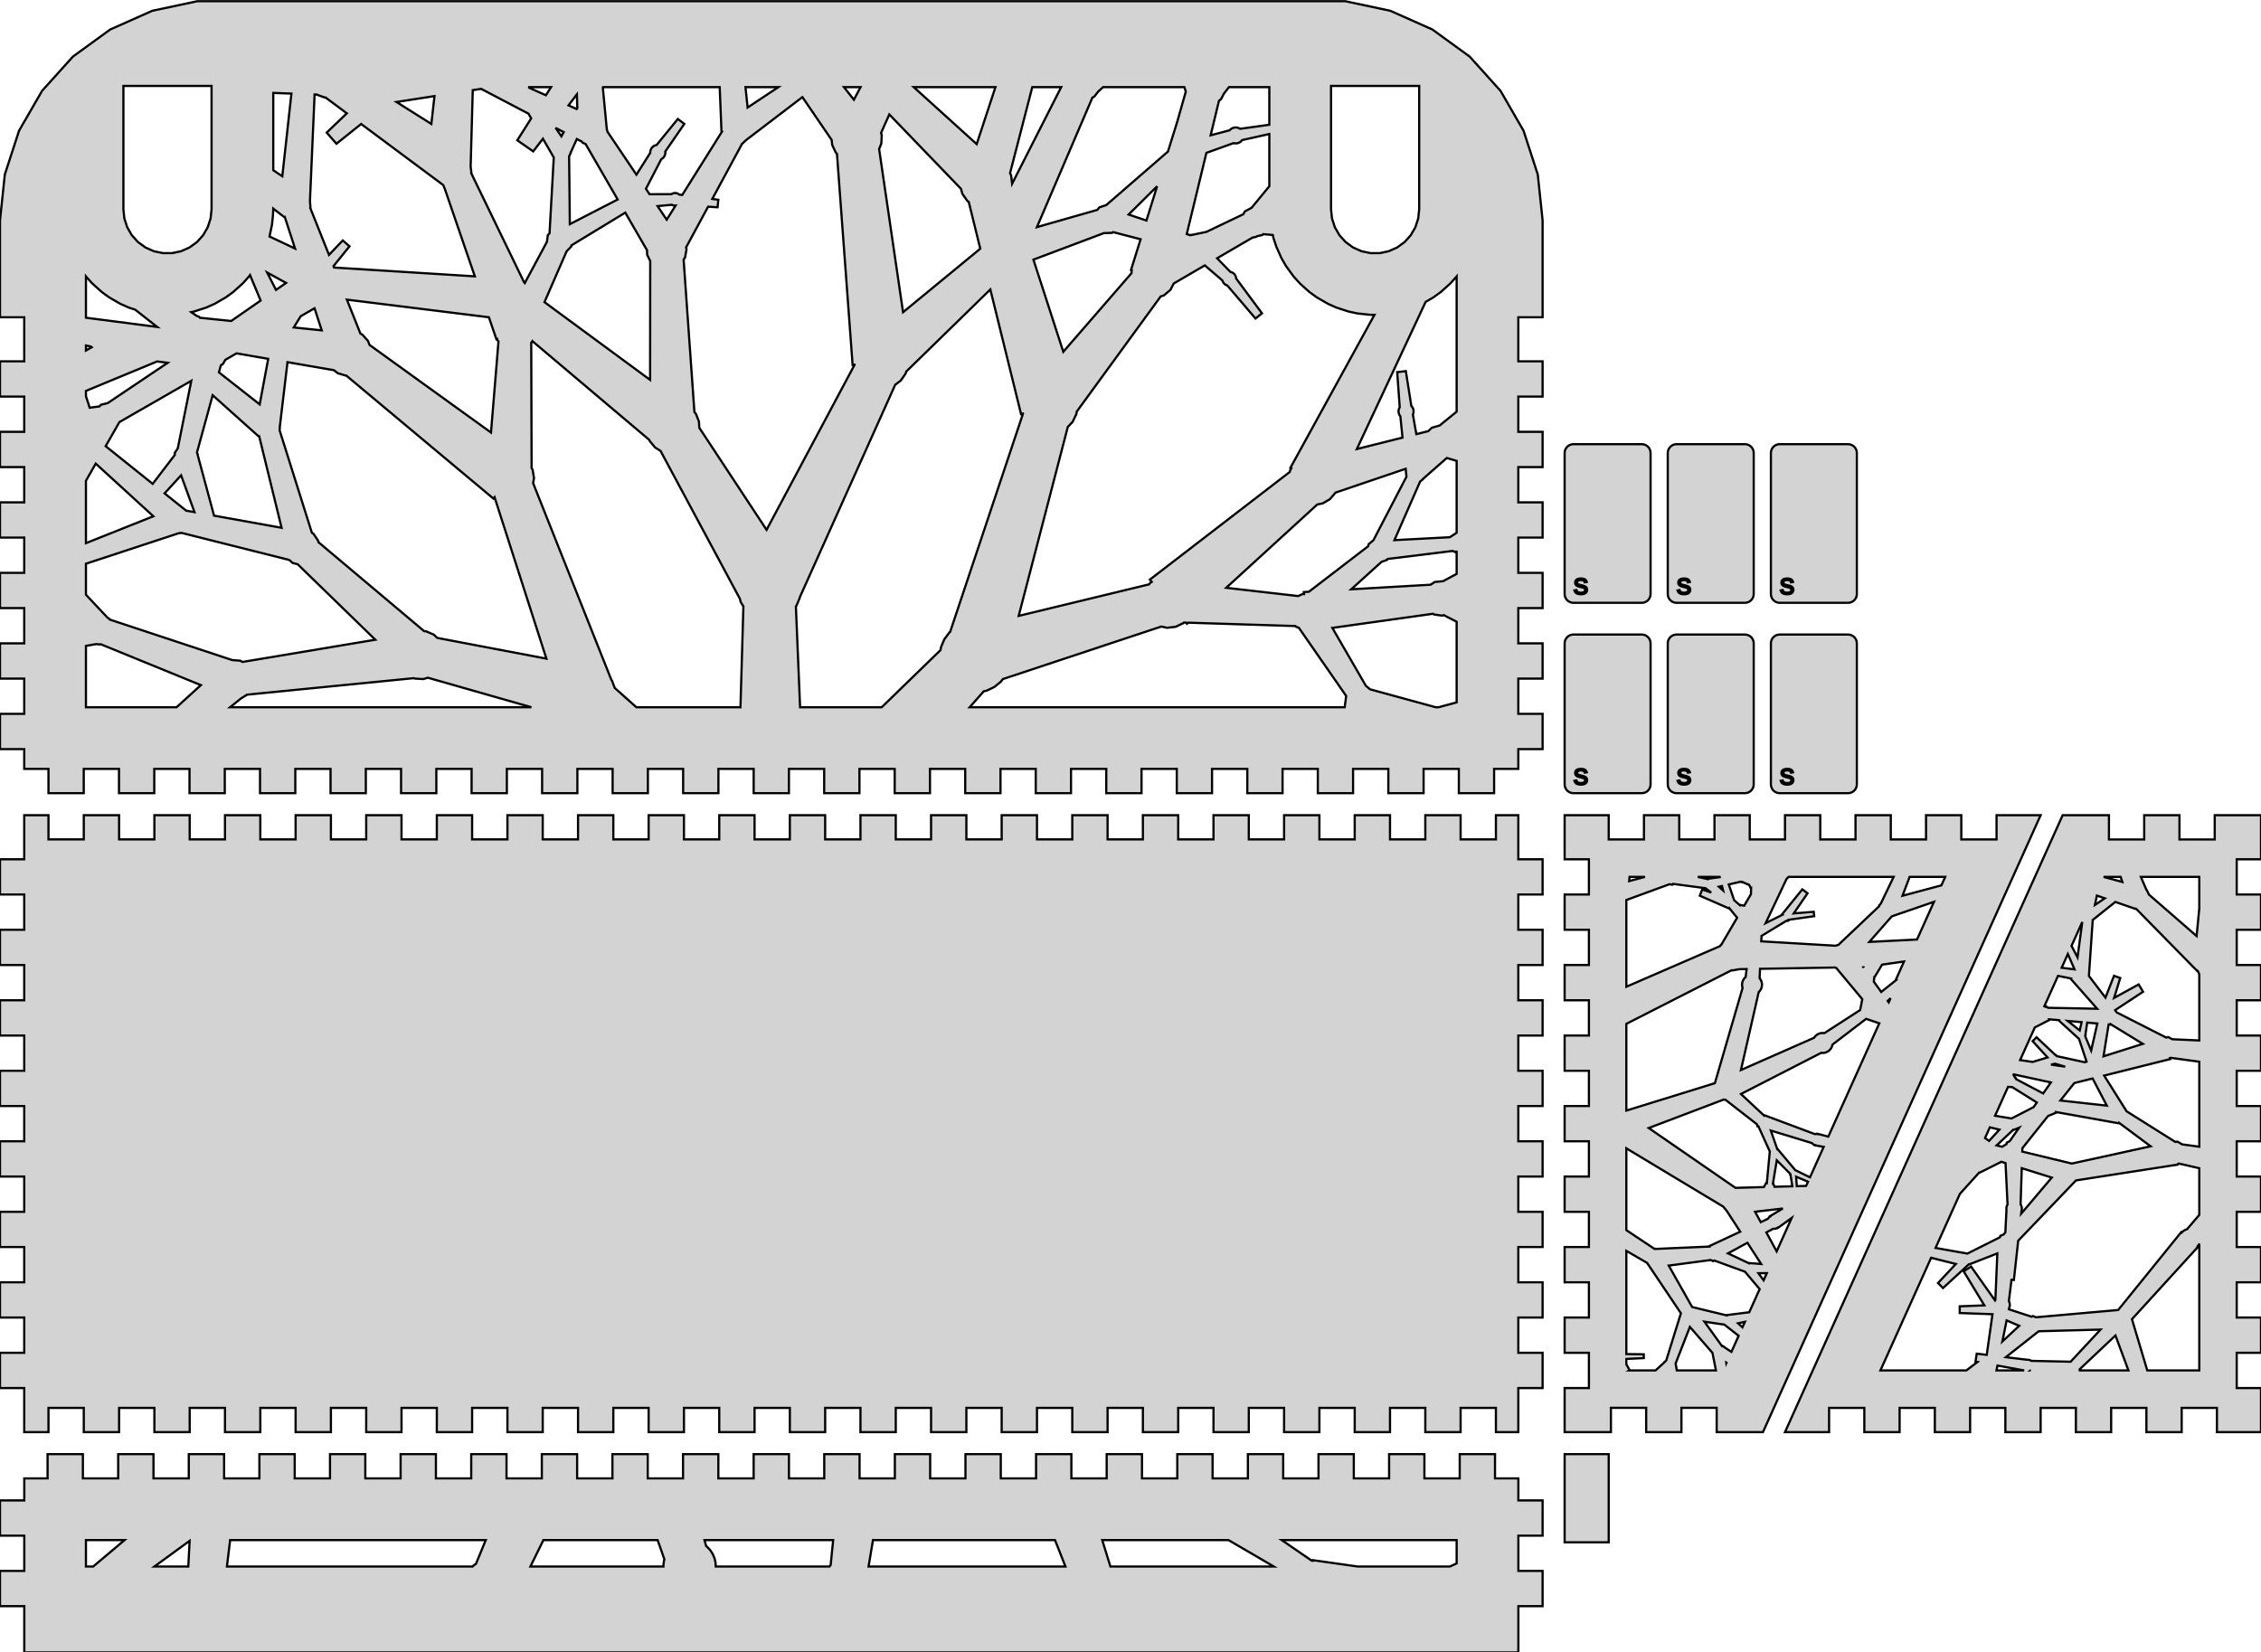 <?xml version="1.0" standalone="no"?>
<!DOCTYPE svg PUBLIC "-//W3C//DTD SVG 1.1//EN" "http://www.w3.org/Graphics/SVG/1.1/DTD/svg11.dtd">
<svg width="513mm" height="375mm" viewBox="-175 -255 513 375" xmlns="http://www.w3.org/2000/svg" version="1.1">
<title>OpenSCAD Model</title>
<path d="
M -156,-80.51 L -148,-80.51 L -148,-75 L -140,-75 L -140,-80.51 L -132,-80.51
 L -132,-75 L -124,-75 L -124,-80.51 L -116,-80.51 L -116,-75 L -108,-75
 L -108,-80.51 L -100,-80.51 L -100,-75 L -92,-75 L -92,-80.51 L -84,-80.51
 L -84,-75 L -76,-75 L -76,-80.51 L -68,-80.51 L -68,-75 L -60,-75
 L -60,-80.51 L -52,-80.51 L -52,-75 L -44,-75 L -44,-80.51 L -36,-80.51
 L -36,-75 L -28,-75 L -28,-80.51 L -20,-80.51 L -20,-75 L -12,-75
 L -12,-80.51 L -4,-80.51 L -4,-75 L 4,-75 L 4,-80.51 L 12,-80.51
 L 12,-75 L 20,-75 L 20,-80.51 L 28,-80.51 L 28,-75 L 36,-75
 L 36,-80.51 L 44,-80.51 L 44,-75 L 52,-75 L 52,-80.51 L 60,-80.51
 L 60,-75 L 68,-75 L 68,-80.51 L 76,-80.51 L 76,-75 L 84,-75
 L 84,-80.51 L 92,-80.51 L 92,-75 L 100,-75 L 100,-80.51 L 108,-80.51
 L 108,-75 L 116,-75 L 116,-80.51 L 124,-80.51 L 124,-75 L 132,-75
 L 132,-80.51 L 140,-80.51 L 140,-75 L 148,-75 L 148,-80.51 L 156,-80.51
 L 156,-75 L 164,-75 L 164,-80.51 L 169.49,-80.51 L 169.49,-85 L 175,-85
 L 175,-93 L 169.49,-93 L 169.49,-101 L 175,-101 L 175,-109 L 169.49,-109
 L 169.49,-117 L 175,-117 L 175,-125 L 169.49,-125 L 169.49,-133 L 175,-133
 L 175,-141 L 169.49,-141 L 169.49,-149 L 175,-149 L 175,-157 L 169.49,-157
 L 169.49,-165 L 175,-165 L 175,-173 L 169.49,-173 L 169.49,-183 L 175,-183
 L 175,-205 L 173.907,-215.396 L 170.677,-225.337 L 165.451,-234.389 L 158.457,-242.157 L 150,-248.301
 L 140.451,-252.553 L 130.226,-254.726 L -130.226,-254.726 L -140.451,-252.553 L -150,-248.301 L -158.457,-242.157
 L -165.451,-234.389 L -170.677,-225.337 L -173.907,-215.396 L -175,-205 L -175,-183 L -169.5,-183
 L -169.5,-173 L -175,-173 L -175,-165 L -169.5,-165 L -169.5,-157 L -175,-157
 L -175,-149 L -169.5,-149 L -169.5,-141 L -175,-141 L -175,-133 L -169.5,-133
 L -169.5,-125 L -175,-125 L -175,-117 L -169.5,-117 L -169.5,-109 L -175,-109
 L -175,-101 L -169.5,-101 L -169.5,-93 L -175,-93 L -175,-85 L -169.5,-85
 L -169.5,-80.51 L -164,-80.51 L -164,-75 L -156,-75 z
M 135.955,-197.555 L 133.91,-197.989 L 132,-198.84 L 130.309,-200.069 L 128.91,-201.622 L 127.865,-203.433
 L 127.219,-205.421 L 127,-207.5 L 127,-235.5 L 147,-235.5 L 147,-207.5 L 146.781,-205.421
 L 146.135,-203.433 L 145.09,-201.622 L 143.691,-200.069 L 142,-198.84 L 140.09,-197.989 L 138.045,-197.555
 z
M -138.045,-197.555 L -140.09,-197.989 L -142,-198.84 L -143.691,-200.069 L -145.09,-201.622 L -146.135,-203.433
 L -146.781,-205.421 L -147,-207.5 L -147,-235.5 L -127,-235.5 L -127,-207.5 L -127.219,-205.421
 L -127.865,-203.433 L -128.91,-201.622 L -130.309,-200.069 L -132,-198.84 L -133.91,-197.989 L -135.955,-197.555
 z
M -20.882,-210.842 L -20.956,-210.908 L -21.167,-211.042 L -21.398,-211.137 L -21.642,-211.19 L -21.891,-211.2
 L -22.139,-211.166 L -22.377,-211.09 L -22.598,-210.974 L -22.646,-210.937 L -27.617,-210.921 L -28.447,-212.152
 L -24.959,-218.881 L -24.891,-218.913 L -24.646,-219.086 L -24.435,-219.298 L -24.264,-219.544 L -24.138,-219.816
 L -24.061,-220.105 L -24.036,-220.403 L -24.055,-220.609 L -19.732,-226.888 L -21.208,-227.995 L -26.024,-222.092
 L -26.057,-222.089 L -26.346,-222.011 L -26.617,-221.884 L -26.862,-221.711 L -27.073,-221.499 L -27.244,-221.253
 L -27.37,-220.982 L -27.447,-220.692 L -27.472,-220.394 L -27.465,-220.319 L -30.602,-215.353 L -37.173,-225.114
 L -37.167,-225.134 L -37.325,-225.698 L -38.225,-235.158 L -38.183,-235.226 L -11.706,-235.226 L -11.296,-224.969
 L -11.288,-224.97 L -20.209,-210.752 z
M 72.862,-232.86 L 73.282,-233.068 L 74.188,-234.232 L 75.272,-235.226 L 93.723,-235.226 L 94.041,-234.192
 L 92.136,-227.473 L 89.994,-220.602 L 75.996,-208.457 L 74.439,-207.943 L 73.975,-207.371 L 60.266,-203.458
 z
M 54.423,-215.178 L 54.171,-215.708 L 59.213,-235.226 L 65.774,-235.226 L 54.635,-213.29 z
M 32.319,-235.226 L 50.857,-235.226 L 46.603,-222.295 z
M 16.485,-235.226 L 20.25,-235.226 L 18.74,-232.365 z
M -5.857,-235.226 L 1.605,-235.226 L -5.37,-230.599 z
M -54.793,-235.015 L -54.802,-235.022 L -55.068,-235.194 L -55.143,-235.226 L -49.977,-235.226 L -51.146,-233.383
 z
M 101.574,-232.124 L 102.052,-232.505 L 102.711,-233.774 L 103.839,-235.226 L 113,-235.226 L 113,-226.691
 L 106.366,-225.768 L 106.339,-225.789 L 106.059,-225.936 L 105.759,-226.032 L 105.446,-226.074 L 105.13,-226.062
 L 104.822,-225.994 L 104.53,-225.875 L 104.263,-225.706 L 104.029,-225.493 L 103.981,-225.431 L 99.681,-224.291
 z
M -56.098,-190.949 L -68.087,-215.706 L -68.045,-215.816 L -68.217,-217.225 L -67.735,-234.542 L -65.838,-234.836
 L -55.105,-229.211 L -54.479,-228.129 L -57.63,-223.162 L -54.019,-220.642 L -51.815,-223.52 L -49.485,-219.489
 L -49.485,-219.469 L -49.462,-219.45 L -49.354,-219.263 L -50.316,-202.047 L -50.702,-201.646 L -50.913,-200.115
 L -55.934,-190.757 z
M -113,-216.372 L -113,-233.913 L -108.88,-233.76 L -110.949,-214.996 z
M -46.018,-231.089 L -44.108,-233.584 L -44.016,-230.507 L -44.156,-230.256 z
M -99.207,-194.286 L -99.334,-194.605 L -95.702,-199.099 L -97.228,-200.438 L -100.353,-197.158 L -104.626,-207.858
 L -104.559,-208.001 L -104.676,-209.366 L -103.623,-233.565 L -103.096,-233.545 L -103.051,-233.492 L -101.303,-232.862
 L -101.149,-232.89 L -96.304,-229.283 L -100.875,-224.912 L -98.66,-222.381 L -93.055,-226.864 L -74.432,-213
 L -74.013,-211.959 L -67.262,-192.285 z
M -85.038,-231.855 L -76.421,-233.193 L -77.128,-226.872 z
M -16.33,-157.917 L -16.427,-159.377 L -17.134,-161.145 L -17.447,-161.52 L -19.894,-196.082 L -19.562,-196.575
 L -19.235,-198.43 L -19.338,-198.844 L -14.338,-208.1 L -12.189,-207.962 L -12.022,-209.665 L -13.393,-209.848
 L -6.635,-222.358 L -6.612,-222.363 L -5.716,-223.21 L 7.059,-232.964 L 13.688,-223.257 L 13.815,-222.106
 L 14.622,-220.394 L 14.898,-220.11 L 18.451,-172.175 L 18.888,-172.224 L 18.888,-172.206 L -1.073,-134.762
 z
M 24.462,-221.19 L 24.958,-222.408 L 25.063,-224.298 L 24.908,-224.845 L 26.779,-229.029 L 43.031,-212.161
 L 43.358,-211.012 L 44.474,-209.409 L 44.803,-209.168 L 47.417,-198.562 L 29.894,-184.144 z
M -48.936,-225.978 L -47.097,-225.014 L -47.631,-224.063 z
M 94.265,-201.879 L 98.719,-220.309 L 104.887,-222.522 L 104.962,-222.498 L 105.275,-222.456 L 105.59,-222.468
 L 105.899,-222.536 L 106.191,-222.655 L 106.458,-222.824 L 106.691,-223.037 L 106.824,-223.209 L 113,-224.588
 L 113,-212.741 L 108.96,-207.832 L 107.465,-207.041 L 107.092,-206.379 L 98.718,-202.378 L 95.361,-201.673
 L 95.228,-201.713 L 95.088,-201.616 L 95.062,-201.611 z
M -45.873,-219.555 L -45.502,-220.284 L -45.532,-220.348 L -44.122,-223.455 L -42.972,-222.853 L -42.834,-222.633
 L -42.122,-222.296 L -34.855,-209.727 L -45.711,-204.128 z
M 81.07,-206.313 L 87.539,-212.725 L 85.116,-204.953 z
M -25.804,-208.227 L -22.532,-208.527 L -22.48,-208.495 L -22.249,-208.4 L -22.005,-208.347 L -21.756,-208.337
 L -21.722,-208.342 L -23.729,-205.144 z
M -113.853,-201.332 L -113.295,-203.957 L -113.077,-206.037 L -113,-207.5 L -113,-207.658 L -110.346,-205.617
 L -110.341,-205.624 L -108.051,-198.593 z
M -51.464,-186.435 L -46.449,-197.949 L -45.377,-199.064 L -45.342,-199.32 L -33.131,-206.746 L -28.198,-198.214
 L -28.161,-197.176 L -27.472,-195.762 L -27.496,-168.79 z
M 59.474,-196.082 L 75.475,-202.099 L 75.479,-202.097 L 77.317,-202.158 L 77.558,-202.324 L 83.792,-200.706
 L 81.623,-193.748 L 81.78,-193.705 L 81.721,-192.995 L 66.25,-175.163 z
M 67.272,-158.113 L 68.374,-159.274 L 69.228,-161.064 L 69.297,-161.585 L 88.343,-187.726 L 89.069,-187.958
 L 90.57,-189.228 L 91.312,-190.669 L 98.361,-194.773 L 102.362,-191.343 L 102.375,-191.277 L 102.478,-191.022
 L 102.623,-190.788 L 102.807,-190.582 L 103.024,-190.412 L 103.267,-190.282 L 103.46,-190.219 L 109.861,-182.721
 L 111.338,-183.897 L 105.461,-191.815 L 105.458,-191.925 L 105.401,-192.194 L 105.298,-192.45 L 105.153,-192.684
 L 104.969,-192.889 L 104.752,-193.059 L 104.509,-193.189 L 104.247,-193.275 L 104.181,-193.285 L 101.144,-196.394
 L 109.272,-201.127 L 109.426,-201.125 L 109.752,-201.178 L 110.064,-201.288 L 110.327,-201.436 L 111.389,-201.652
 L 111.605,-201.862 L 113.781,-201.674 L 113.904,-201.095 L 114.55,-199.106 L 115.74,-196.433 L 116.785,-194.622
 L 118.506,-192.254 L 119.905,-190.701 L 122.08,-188.742 L 123.771,-187.514 L 126.306,-186.05 L 128.216,-185.2
 L 130.999,-184.295 L 133.044,-183.861 L 135.955,-183.555 L 136.853,-183.555 L 117.774,-148.821 L 117.988,-148.713
 L 117.71,-148.251 L 117.634,-147.895 L 85.894,-123.462 L 86.319,-122.955 L 85.947,-122.696 L 85.722,-122.388
 L 56.127,-115.228 z
M -114.38,-193.154 L -110.09,-190.793 L -112.379,-189.206 z
M -129.636,-182.888 L -129.827,-183.11 L -130.423,-183.347 L -131.615,-184.164 L -130.999,-184.295 L -128.216,-185.2
 L -126.306,-186.05 L -123.771,-187.514 L -122.08,-188.742 L -119.905,-190.701 L -118.506,-192.254 L -118.274,-192.574
 L -115.861,-186.791 L -122.546,-182.155 z
M -155.5,-182.897 L -155.5,-192.262 L -155.494,-192.254 L -154.095,-190.701 L -151.92,-188.742 L -150.229,-187.514
 L -147.694,-186.05 L -145.784,-185.2 L -144.338,-184.73 L -139.333,-180.802 z
M 148.462,-186.493 L 150.229,-187.514 L 151.92,-188.742 L 154.095,-190.701 L 155.494,-192.254 L 155.5,-192.262
 L 155.5,-161.576 L 151.634,-158.436 L 151.617,-158.439 L 149.852,-157.919 L 149.064,-157.155 L 146.354,-156.476
 L 145.57,-160.929 L 145.608,-161.004 L 145.696,-161.289 L 145.733,-161.585 L 145.718,-161.882 L 145.651,-162.173
 L 145.535,-162.448 L 145.373,-162.699 L 145.217,-162.867 L 143.973,-170.775 L 142.012,-170.551 L 142.583,-162.571
 L 142.573,-162.558 L 142.437,-162.293 L 142.35,-162.007 L 142.313,-161.711 L 142.327,-161.414 L 142.394,-161.123
 L 142.51,-160.848 L 142.672,-160.597 L 142.728,-160.536 L 143.217,-155.69 L 132.851,-153.092 z
M 6.534,-94.5 L 5.579,-117.385 L 5.699,-117.535 L 6.46,-119.317 L 6.483,-119.492 L 28.113,-167.683
 L 29.355,-168.615 L 30.461,-170.187 L 30.611,-170.674 L 49.697,-189.312 L 56.67,-161.019 L 57.105,-161.143
 L 57.109,-161.126 L 40.588,-111.623 L 40.42,-111.486 L 39.257,-109.924 L 38.5,-108.129 L 38.396,-107.471
 L 25.051,-94.5 z
M -91.166,-176.729 L -91.496,-177.618 L -92.767,-179.051 L -93.215,-179.282 L -96.297,-187 L -64.078,-183.002
 L -62.361,-177.999 L -62.196,-178.062 L -62.158,-177.857 L -61.901,-177.508 L -63.598,-156.844 z
M -108.352,-180.687 L -106.776,-183.231 L -103.638,-185.044 L -102.006,-180.031 z
M -30.614,-94.5 L -35.525,-98.884 L -36.14,-100.529 L -36.296,-100.731 L -54.041,-145.359 L -53.835,-146.496
 L -54.162,-148.402 L -54.384,-148.791 L -54.471,-177.215 L -54.187,-177.543 L -54.181,-177.566 L -27.688,-155.176
 L -27.584,-154.915 L -26.366,-153.453 L -25.127,-152.673 L -7.15,-119.165 L -6.907,-118.318 L -6.33,-117.383
 L -6.998,-94.5 z
M -155.5,-176.592 L -154.395,-176.368 L -154.187,-176.194 L -155.5,-175.458 z
M -125.328,-170.497 L -124.89,-172.095 L -124.42,-172.393 L -123.869,-173.349 L -121.338,-174.812 L -114.147,-173.568
 L -116.079,-163.233 z
M -155.5,-165.089 L -155.5,-166.289 L -139.35,-172.975 L -136.953,-172.667 L -150.552,-163.528 L -152.113,-163.142
 L -152.419,-162.779 L -154.647,-162.472 z
M -75.779,-110.231 L -76.568,-110.976 L -78.326,-111.734 L -78.758,-111.76 L -102.773,-131.977 L -102.807,-132.277
 L -103.906,-133.906 L -104.235,-134.083 L -111.548,-157.31 L -111.513,-158.155 L -109.77,-172.811 L -99.234,-170.988
 L -98.353,-170.303 L -96.518,-169.754 L -96.42,-169.761 L -63.037,-141.845 L -62.787,-142.167 L -51.026,-105.526
 z
M -151.024,-153.747 L -147.948,-159.145 L -147.877,-159.229 L -131.596,-168.584 L -134.66,-153.262 L -135.37,-152.182
 L -135.323,-151.782 L -140.353,-145.195 z
M -126.433,-137.977 L -130.156,-151.768 L -130.13,-151.878 L -130.25,-152.119 L -130.308,-152.332 L -126.749,-165.313
 L -116.157,-155.825 L -116.153,-155.83 L -111.111,-135.222 z
M 147.212,-145.722 L 147.812,-146.203 L 147.812,-146.27 L 153.267,-151.066 L 155.5,-150.408 L 155.5,-134.101
 L 153.959,-133.083 L 141.382,-132.422 z
M -155.5,-145.895 L -153.279,-149.791 L -140.203,-137.843 L -155.5,-131.738 z
M 103.214,-121.605 L 123.879,-140.514 L 125.129,-140.77 L 126.76,-141.733 L 127.99,-143.173 L 128.002,-143.205
 L 143.931,-148.612 L 144.087,-147.062 L 144.079,-147.045 L 144.092,-147.02 L 144.112,-146.818 L 136.617,-132.403
 L 135.516,-131.484 L 135.438,-131.047 L 121.974,-120.711 L 120.83,-120.645 L 120.876,-120.177 L 120.586,-120.198
 L 119.523,-119.735 z
M -132.704,-139.105 L -132.883,-139.208 L -137.658,-143.035 L -133.911,-147.134 L -130.87,-138.775 z
M -120.495,-105.064 L -122.309,-105.204 L -150.101,-114.398 L -150.164,-114.534 L -150.664,-114.888 L -155.5,-120.041
 L -155.5,-127.071 L -134.436,-133.996 L -133.79,-134.063 L -109.363,-127.925 L -108.61,-127.243 L -107.455,-126.946
 L -89.841,-109.821 L -119.971,-104.78 z
M 138.457,-127.495 L 139.709,-127.948 L 139.828,-128.152 L 154.603,-129.975 L 155.192,-129.701 L 155.393,-129.842
 L 155.5,-129.805 L 155.5,-124.765 L 152.42,-123.106 L 152.405,-123.112 L 150.526,-122.926 L 149.586,-122.307
 L 131.585,-121.267 z
M 150.735,-94.5 L 135.864,-98.569 L 134.905,-99.363 L 127.298,-112.508 L 150.14,-115.714 L 150.362,-115.553
 L 152.23,-115.284 L 152.577,-115.406 L 155.5,-113.906 L 155.5,-95.608 L 151.402,-94.5 L 151.267,-94.5
 L 151.213,-94.513 L 151.198,-94.5 z
M 45.009,-94.5 L 48.205,-98.123 L 48.858,-98.259 L 50.614,-99.101 L 52.118,-100.338 L 52.529,-100.89
 L 88.498,-112.816 L 89.79,-112.531 L 91.73,-112.752 L 93.494,-113.591 L 93.626,-113.72 L 94.087,-113.706
 L 94.302,-113.45 L 94.565,-113.691 L 118.925,-112.928 L 119.122,-112.727 L 119.691,-112.541 L 130.432,-97.07
 L 130.1,-94.5 z
M -155.5,-94.5 L -155.5,-108.423 L -153.215,-108.829 L -152.301,-108.745 L -152.165,-108.808 L -129.423,-99.519
 L -134.944,-94.5 z
M -122.799,-94.5 L -120.267,-96.535 L -120.261,-96.535 L -118.924,-97.357 L -81.098,-101.102 L -80.872,-101.004
 L -78.96,-100.892 L -77.921,-101.203 L -54.434,-94.5 z
M 244.647,-118.23 L 244.984,-118.321 L 245.3,-118.468 L 245.586,-118.668 L 245.832,-118.914 L 246.032,-119.2
 L 246.179,-119.516 L 246.27,-119.853 L 246.3,-120.2 L 246.3,-152.2 L 246.27,-152.547 L 246.179,-152.884
 L 246.032,-153.2 L 245.832,-153.486 L 245.586,-153.732 L 245.3,-153.932 L 244.984,-154.079 L 244.647,-154.17
 L 244.3,-154.2 L 228.8,-154.2 L 228.453,-154.17 L 228.116,-154.079 L 227.8,-153.932 L 227.514,-153.732
 L 227.268,-153.486 L 227.068,-153.2 L 226.921,-152.884 L 226.83,-152.547 L 226.8,-152.2 L 226.8,-120.2
 L 226.83,-119.853 L 226.921,-119.516 L 227.068,-119.2 L 227.268,-118.914 L 227.514,-118.668 L 227.8,-118.468
 L 228.116,-118.321 L 228.453,-118.23 L 228.8,-118.2 L 244.3,-118.2 z
M 230.022,-120.171 L 229.646,-120.276 L 229.356,-120.45 L 229.149,-120.695 L 229.027,-121.009 L 229.478,-121.099
 L 229.516,-120.982 L 229.568,-120.877 L 229.635,-120.786 L 229.715,-120.709 L 229.809,-120.644 L 229.917,-120.592
 L 230.041,-120.551 L 230.178,-120.522 L 230.331,-120.505 L 230.498,-120.499 L 230.67,-120.505 L 230.826,-120.524
 L 230.965,-120.556 L 231.087,-120.6 L 231.193,-120.657 L 231.281,-120.726 L 231.35,-120.807 L 231.399,-120.9
 L 231.428,-121.005 L 231.438,-121.122 L 231.435,-121.188 L 231.426,-121.248 L 231.41,-121.304 L 231.389,-121.354
 L 231.361,-121.399 L 231.328,-121.44 L 231.29,-121.478 L 231.247,-121.513 L 231.199,-121.545 L 231.146,-121.574
 L 231.088,-121.601 L 231.026,-121.626 L 230.96,-121.65 L 230.889,-121.671 L 230.814,-121.691 L 230.233,-121.828
 L 230.094,-121.865 L 229.97,-121.901 L 229.862,-121.938 L 229.77,-121.974 L 229.689,-122.012 L 229.616,-122.051
 L 229.55,-122.092 L 229.49,-122.134 L 229.438,-122.178 L 229.391,-122.225 L 229.35,-122.274 L 229.312,-122.327
 L 229.279,-122.383 L 229.251,-122.442 L 229.228,-122.504 L 229.21,-122.57 L 229.197,-122.639 L 229.19,-122.712
 L 229.187,-122.788 L 229.2,-122.959 L 229.241,-123.113 L 229.308,-123.251 L 229.403,-123.373 L 229.524,-123.478
 L 229.671,-123.565 L 229.841,-123.633 L 230.034,-123.681 L 230.251,-123.71 L 230.491,-123.72 L 230.714,-123.713
 L 230.915,-123.691 L 231.094,-123.655 L 231.25,-123.605 L 231.385,-123.54 L 231.502,-123.458 L 231.603,-123.356
 L 231.69,-123.234 L 231.762,-123.092 L 231.819,-122.93 L 231.361,-122.849 L 231.325,-122.952 L 231.278,-123.043
 L 231.221,-123.123 L 231.152,-123.19 L 231.073,-123.245 L 230.982,-123.29 L 230.877,-123.324 L 230.76,-123.349
 L 230.629,-123.364 L 230.486,-123.369 L 230.329,-123.363 L 230.188,-123.347 L 230.062,-123.319 L 229.952,-123.279
 L 229.857,-123.229 L 229.779,-123.168 L 229.718,-123.096 L 229.675,-123.013 L 229.649,-122.918 L 229.64,-122.813
 L 229.643,-122.751 L 229.653,-122.693 L 229.67,-122.64 L 229.694,-122.591 L 229.724,-122.547 L 229.761,-122.506
 L 229.803,-122.468 L 229.851,-122.433 L 229.906,-122.399 L 229.966,-122.369 L 230.042,-122.338 L 230.143,-122.305
 L 230.27,-122.27 L 230.421,-122.231 L 230.598,-122.19 L 230.975,-122.098 L 231.097,-122.063 L 231.214,-122.023
 L 231.326,-121.978 L 231.38,-121.953 L 231.432,-121.926 L 231.483,-121.898 L 231.532,-121.868 L 231.578,-121.836
 L 231.622,-121.801 L 231.663,-121.763 L 231.701,-121.723 L 231.737,-121.68 L 231.769,-121.634 L 231.798,-121.585
 L 231.824,-121.533 L 231.846,-121.478 L 231.865,-121.42 L 231.88,-121.357 L 231.891,-121.291 L 231.897,-121.221
 L 231.899,-121.147 L 231.884,-120.963 L 231.839,-120.796 L 231.765,-120.647 L 231.661,-120.515 L 231.527,-120.4
 L 231.366,-120.305 L 231.182,-120.231 L 230.972,-120.178 L 230.739,-120.147 L 230.481,-120.136 z
M 221.247,-118.23 L 221.584,-118.321 L 221.9,-118.468 L 222.186,-118.668 L 222.432,-118.914 L 222.632,-119.2
 L 222.779,-119.516 L 222.87,-119.853 L 222.9,-120.2 L 222.9,-152.2 L 222.87,-152.547 L 222.779,-152.884
 L 222.632,-153.2 L 222.432,-153.486 L 222.186,-153.732 L 221.9,-153.932 L 221.584,-154.079 L 221.247,-154.17
 L 220.9,-154.2 L 205.4,-154.2 L 205.053,-154.17 L 204.716,-154.079 L 204.4,-153.932 L 204.114,-153.732
 L 203.868,-153.486 L 203.668,-153.2 L 203.521,-152.884 L 203.43,-152.547 L 203.4,-152.2 L 203.4,-120.2
 L 203.43,-119.853 L 203.521,-119.516 L 203.668,-119.2 L 203.868,-118.914 L 204.114,-118.668 L 204.4,-118.468
 L 204.716,-118.321 L 205.053,-118.23 L 205.4,-118.2 L 220.9,-118.2 z
M 206.622,-120.171 L 206.246,-120.276 L 205.956,-120.45 L 205.749,-120.695 L 205.627,-121.009 L 206.078,-121.099
 L 206.116,-120.982 L 206.168,-120.877 L 206.235,-120.786 L 206.315,-120.709 L 206.409,-120.644 L 206.518,-120.592
 L 206.641,-120.551 L 206.778,-120.522 L 206.931,-120.505 L 207.098,-120.499 L 207.27,-120.505 L 207.426,-120.524
 L 207.565,-120.556 L 207.687,-120.6 L 207.793,-120.657 L 207.881,-120.726 L 207.95,-120.807 L 207.999,-120.9
 L 208.028,-121.005 L 208.038,-121.122 L 208.035,-121.188 L 208.026,-121.248 L 208.01,-121.304 L 207.989,-121.354
 L 207.961,-121.399 L 207.928,-121.44 L 207.89,-121.478 L 207.847,-121.513 L 207.799,-121.545 L 207.746,-121.574
 L 207.688,-121.601 L 207.626,-121.626 L 207.56,-121.65 L 207.489,-121.671 L 207.414,-121.691 L 206.833,-121.828
 L 206.694,-121.865 L 206.57,-121.901 L 206.462,-121.938 L 206.37,-121.974 L 206.29,-122.012 L 206.216,-122.051
 L 206.15,-122.092 L 206.09,-122.134 L 206.038,-122.178 L 205.991,-122.225 L 205.95,-122.274 L 205.912,-122.327
 L 205.879,-122.383 L 205.851,-122.442 L 205.828,-122.504 L 205.81,-122.57 L 205.797,-122.639 L 205.79,-122.712
 L 205.787,-122.788 L 205.8,-122.959 L 205.841,-123.113 L 205.908,-123.251 L 206.003,-123.373 L 206.124,-123.478
 L 206.271,-123.565 L 206.441,-123.633 L 206.634,-123.681 L 206.851,-123.71 L 207.091,-123.72 L 207.314,-123.713
 L 207.515,-123.691 L 207.694,-123.655 L 207.85,-123.605 L 207.985,-123.54 L 208.102,-123.458 L 208.203,-123.356
 L 208.29,-123.234 L 208.362,-123.092 L 208.419,-122.93 L 207.961,-122.849 L 207.925,-122.952 L 207.878,-123.043
 L 207.821,-123.123 L 207.752,-123.19 L 207.673,-123.245 L 207.582,-123.29 L 207.477,-123.324 L 207.36,-123.349
 L 207.229,-123.364 L 207.086,-123.369 L 206.929,-123.363 L 206.788,-123.347 L 206.662,-123.319 L 206.552,-123.279
 L 206.457,-123.229 L 206.379,-123.168 L 206.318,-123.096 L 206.275,-123.013 L 206.249,-122.918 L 206.24,-122.813
 L 206.243,-122.751 L 206.253,-122.693 L 206.27,-122.64 L 206.294,-122.591 L 206.324,-122.547 L 206.361,-122.506
 L 206.403,-122.468 L 206.451,-122.433 L 206.506,-122.399 L 206.566,-122.369 L 206.642,-122.338 L 206.743,-122.305
 L 206.87,-122.27 L 207.021,-122.231 L 207.198,-122.19 L 207.575,-122.098 L 207.697,-122.063 L 207.814,-122.023
 L 207.926,-121.978 L 207.98,-121.953 L 208.032,-121.926 L 208.083,-121.898 L 208.132,-121.868 L 208.178,-121.836
 L 208.222,-121.801 L 208.263,-121.763 L 208.301,-121.723 L 208.337,-121.68 L 208.369,-121.634 L 208.398,-121.585
 L 208.424,-121.533 L 208.446,-121.478 L 208.465,-121.42 L 208.48,-121.357 L 208.491,-121.291 L 208.497,-121.221
 L 208.499,-121.147 L 208.484,-120.963 L 208.439,-120.796 L 208.365,-120.647 L 208.261,-120.515 L 208.127,-120.4
 L 207.966,-120.305 L 207.782,-120.231 L 207.572,-120.178 L 207.339,-120.147 L 207.081,-120.136 z
M 197.847,-118.23 L 198.184,-118.321 L 198.5,-118.468 L 198.786,-118.668 L 199.032,-118.914 L 199.232,-119.2
 L 199.379,-119.516 L 199.47,-119.853 L 199.5,-120.2 L 199.5,-152.2 L 199.47,-152.547 L 199.379,-152.884
 L 199.232,-153.2 L 199.032,-153.486 L 198.786,-153.732 L 198.5,-153.932 L 198.184,-154.079 L 197.847,-154.17
 L 197.5,-154.2 L 182,-154.2 L 181.653,-154.17 L 181.316,-154.079 L 181,-153.932 L 180.714,-153.732
 L 180.468,-153.486 L 180.268,-153.2 L 180.121,-152.884 L 180.03,-152.547 L 180,-152.2 L 180,-120.2
 L 180.03,-119.853 L 180.121,-119.516 L 180.268,-119.2 L 180.468,-118.914 L 180.714,-118.668 L 181,-118.468
 L 181.316,-118.321 L 181.653,-118.23 L 182,-118.2 L 197.5,-118.2 z
M 183.222,-120.171 L 182.846,-120.276 L 182.556,-120.45 L 182.349,-120.695 L 182.227,-121.009 L 182.678,-121.099
 L 182.716,-120.982 L 182.768,-120.877 L 182.835,-120.786 L 182.915,-120.709 L 183.009,-120.644 L 183.118,-120.592
 L 183.241,-120.551 L 183.378,-120.522 L 183.531,-120.505 L 183.698,-120.499 L 183.87,-120.505 L 184.026,-120.524
 L 184.165,-120.556 L 184.287,-120.6 L 184.393,-120.657 L 184.481,-120.726 L 184.55,-120.807 L 184.599,-120.9
 L 184.628,-121.005 L 184.638,-121.122 L 184.635,-121.188 L 184.626,-121.248 L 184.61,-121.304 L 184.589,-121.354
 L 184.561,-121.399 L 184.528,-121.44 L 184.49,-121.478 L 184.447,-121.513 L 184.399,-121.545 L 184.346,-121.574
 L 184.288,-121.601 L 184.226,-121.626 L 184.16,-121.65 L 184.089,-121.671 L 184.014,-121.691 L 183.433,-121.828
 L 183.294,-121.865 L 183.17,-121.901 L 183.062,-121.938 L 182.97,-121.974 L 182.89,-122.012 L 182.816,-122.051
 L 182.75,-122.092 L 182.69,-122.134 L 182.638,-122.178 L 182.591,-122.225 L 182.55,-122.274 L 182.512,-122.327
 L 182.479,-122.383 L 182.451,-122.442 L 182.428,-122.504 L 182.41,-122.57 L 182.397,-122.639 L 182.39,-122.712
 L 182.387,-122.788 L 182.4,-122.959 L 182.441,-123.113 L 182.508,-123.251 L 182.603,-123.373 L 182.724,-123.478
 L 182.871,-123.565 L 183.041,-123.633 L 183.234,-123.681 L 183.451,-123.71 L 183.691,-123.72 L 183.914,-123.713
 L 184.115,-123.691 L 184.294,-123.655 L 184.45,-123.605 L 184.585,-123.54 L 184.702,-123.458 L 184.803,-123.356
 L 184.89,-123.234 L 184.962,-123.092 L 185.019,-122.93 L 184.561,-122.849 L 184.525,-122.952 L 184.478,-123.043
 L 184.421,-123.123 L 184.352,-123.19 L 184.273,-123.245 L 184.182,-123.29 L 184.077,-123.324 L 183.96,-123.349
 L 183.829,-123.364 L 183.686,-123.369 L 183.529,-123.363 L 183.388,-123.347 L 183.262,-123.319 L 183.152,-123.279
 L 183.057,-123.229 L 182.979,-123.168 L 182.918,-123.096 L 182.875,-123.013 L 182.849,-122.918 L 182.84,-122.813
 L 182.843,-122.751 L 182.853,-122.693 L 182.87,-122.64 L 182.894,-122.591 L 182.924,-122.547 L 182.961,-122.506
 L 183.003,-122.468 L 183.051,-122.433 L 183.106,-122.399 L 183.166,-122.369 L 183.242,-122.338 L 183.343,-122.305
 L 183.47,-122.27 L 183.621,-122.231 L 183.798,-122.19 L 184.175,-122.098 L 184.297,-122.063 L 184.414,-122.023
 L 184.526,-121.978 L 184.58,-121.953 L 184.632,-121.926 L 184.683,-121.898 L 184.732,-121.868 L 184.778,-121.836
 L 184.822,-121.801 L 184.863,-121.763 L 184.901,-121.723 L 184.937,-121.68 L 184.969,-121.634 L 184.998,-121.585
 L 185.024,-121.533 L 185.046,-121.478 L 185.065,-121.42 L 185.08,-121.357 L 185.091,-121.291 L 185.097,-121.221
 L 185.099,-121.147 L 185.084,-120.963 L 185.039,-120.796 L 184.965,-120.647 L 184.861,-120.515 L 184.727,-120.4
 L 184.566,-120.305 L 184.382,-120.231 L 184.172,-120.178 L 183.939,-120.147 L 183.681,-120.136 z
M 244.647,-75.03 L 244.984,-75.121 L 245.3,-75.268 L 245.586,-75.468 L 245.832,-75.714 L 246.032,-76
 L 246.179,-76.316 L 246.27,-76.653 L 246.3,-77 L 246.3,-109 L 246.27,-109.347 L 246.179,-109.684
 L 246.032,-110 L 245.832,-110.286 L 245.586,-110.532 L 245.3,-110.732 L 244.984,-110.879 L 244.647,-110.97
 L 244.3,-111 L 228.8,-111 L 228.453,-110.97 L 228.116,-110.879 L 227.8,-110.732 L 227.514,-110.532
 L 227.268,-110.286 L 227.068,-110 L 226.921,-109.684 L 226.83,-109.347 L 226.8,-109 L 226.8,-77
 L 226.83,-76.653 L 226.921,-76.316 L 227.068,-76 L 227.268,-75.714 L 227.514,-75.468 L 227.8,-75.268
 L 228.116,-75.121 L 228.453,-75.03 L 228.8,-75 L 244.3,-75 z
M 230.022,-76.971 L 229.646,-77.076 L 229.356,-77.25 L 229.149,-77.495 L 229.027,-77.809 L 229.478,-77.899
 L 229.516,-77.782 L 229.568,-77.677 L 229.635,-77.586 L 229.715,-77.509 L 229.809,-77.444 L 229.917,-77.392
 L 230.041,-77.351 L 230.178,-77.322 L 230.331,-77.305 L 230.498,-77.299 L 230.67,-77.305 L 230.826,-77.324
 L 230.965,-77.356 L 231.087,-77.4 L 231.193,-77.457 L 231.281,-77.526 L 231.35,-77.607 L 231.399,-77.7
 L 231.428,-77.805 L 231.438,-77.922 L 231.435,-77.988 L 231.426,-78.048 L 231.41,-78.104 L 231.389,-78.154
 L 231.361,-78.199 L 231.328,-78.24 L 231.29,-78.278 L 231.247,-78.313 L 231.199,-78.345 L 231.146,-78.374
 L 231.088,-78.401 L 231.026,-78.426 L 230.96,-78.45 L 230.889,-78.471 L 230.814,-78.491 L 230.233,-78.628
 L 230.094,-78.665 L 229.97,-78.701 L 229.862,-78.738 L 229.77,-78.774 L 229.689,-78.812 L 229.616,-78.851
 L 229.55,-78.892 L 229.49,-78.934 L 229.438,-78.978 L 229.391,-79.025 L 229.35,-79.075 L 229.312,-79.127
 L 229.279,-79.183 L 229.251,-79.242 L 229.228,-79.304 L 229.21,-79.37 L 229.197,-79.439 L 229.19,-79.512
 L 229.187,-79.588 L 229.2,-79.759 L 229.241,-79.913 L 229.308,-80.051 L 229.403,-80.173 L 229.524,-80.278
 L 229.671,-80.365 L 229.841,-80.433 L 230.034,-80.481 L 230.251,-80.51 L 230.491,-80.52 L 230.714,-80.513
 L 230.915,-80.491 L 231.094,-80.455 L 231.25,-80.405 L 231.385,-80.34 L 231.502,-80.258 L 231.603,-80.156
 L 231.69,-80.034 L 231.762,-79.892 L 231.819,-79.73 L 231.361,-79.649 L 231.325,-79.752 L 231.278,-79.843
 L 231.221,-79.923 L 231.152,-79.99 L 231.073,-80.045 L 230.982,-80.09 L 230.877,-80.124 L 230.76,-80.149
 L 230.629,-80.164 L 230.486,-80.169 L 230.329,-80.163 L 230.188,-80.147 L 230.062,-80.119 L 229.952,-80.079
 L 229.857,-80.029 L 229.779,-79.968 L 229.718,-79.896 L 229.675,-79.812 L 229.649,-79.718 L 229.64,-79.613
 L 229.643,-79.551 L 229.653,-79.493 L 229.67,-79.44 L 229.694,-79.391 L 229.724,-79.347 L 229.761,-79.306
 L 229.803,-79.268 L 229.851,-79.233 L 229.906,-79.2 L 229.966,-79.169 L 230.042,-79.138 L 230.143,-79.105
 L 230.27,-79.07 L 230.421,-79.031 L 230.598,-78.99 L 230.975,-78.898 L 231.097,-78.863 L 231.214,-78.823
 L 231.326,-78.778 L 231.38,-78.752 L 231.432,-78.726 L 231.483,-78.698 L 231.532,-78.668 L 231.578,-78.636
 L 231.622,-78.601 L 231.663,-78.563 L 231.701,-78.523 L 231.737,-78.48 L 231.769,-78.434 L 231.798,-78.385
 L 231.824,-78.333 L 231.846,-78.278 L 231.865,-78.22 L 231.88,-78.157 L 231.891,-78.091 L 231.897,-78.021
 L 231.899,-77.947 L 231.884,-77.763 L 231.839,-77.596 L 231.765,-77.447 L 231.661,-77.315 L 231.527,-77.2
 L 231.366,-77.105 L 231.182,-77.031 L 230.972,-76.978 L 230.739,-76.947 L 230.481,-76.936 z
M 221.247,-75.03 L 221.584,-75.121 L 221.9,-75.268 L 222.186,-75.468 L 222.432,-75.714 L 222.632,-76
 L 222.779,-76.316 L 222.87,-76.653 L 222.9,-77 L 222.9,-109 L 222.87,-109.347 L 222.779,-109.684
 L 222.632,-110 L 222.432,-110.286 L 222.186,-110.532 L 221.9,-110.732 L 221.584,-110.879 L 221.247,-110.97
 L 220.9,-111 L 205.4,-111 L 205.053,-110.97 L 204.716,-110.879 L 204.4,-110.732 L 204.114,-110.532
 L 203.868,-110.286 L 203.668,-110 L 203.521,-109.684 L 203.43,-109.347 L 203.4,-109 L 203.4,-77
 L 203.43,-76.653 L 203.521,-76.316 L 203.668,-76 L 203.868,-75.714 L 204.114,-75.468 L 204.4,-75.268
 L 204.716,-75.121 L 205.053,-75.03 L 205.4,-75 L 220.9,-75 z
M 206.622,-76.971 L 206.246,-77.076 L 205.956,-77.25 L 205.749,-77.495 L 205.627,-77.809 L 206.078,-77.899
 L 206.116,-77.782 L 206.168,-77.677 L 206.235,-77.586 L 206.315,-77.509 L 206.409,-77.444 L 206.518,-77.392
 L 206.641,-77.351 L 206.778,-77.322 L 206.931,-77.305 L 207.098,-77.299 L 207.27,-77.305 L 207.426,-77.324
 L 207.565,-77.356 L 207.687,-77.4 L 207.793,-77.457 L 207.881,-77.526 L 207.95,-77.607 L 207.999,-77.7
 L 208.028,-77.805 L 208.038,-77.922 L 208.035,-77.988 L 208.026,-78.048 L 208.01,-78.104 L 207.989,-78.154
 L 207.961,-78.199 L 207.928,-78.24 L 207.89,-78.278 L 207.847,-78.313 L 207.799,-78.345 L 207.746,-78.374
 L 207.688,-78.401 L 207.626,-78.426 L 207.56,-78.45 L 207.489,-78.471 L 207.414,-78.491 L 206.833,-78.628
 L 206.694,-78.665 L 206.57,-78.701 L 206.462,-78.738 L 206.37,-78.774 L 206.29,-78.812 L 206.216,-78.851
 L 206.15,-78.892 L 206.09,-78.934 L 206.038,-78.978 L 205.991,-79.025 L 205.95,-79.075 L 205.912,-79.127
 L 205.879,-79.183 L 205.851,-79.242 L 205.828,-79.304 L 205.81,-79.37 L 205.797,-79.439 L 205.79,-79.512
 L 205.787,-79.588 L 205.8,-79.759 L 205.841,-79.913 L 205.908,-80.051 L 206.003,-80.173 L 206.124,-80.278
 L 206.271,-80.365 L 206.441,-80.433 L 206.634,-80.481 L 206.851,-80.51 L 207.091,-80.52 L 207.314,-80.513
 L 207.515,-80.491 L 207.694,-80.455 L 207.85,-80.405 L 207.985,-80.34 L 208.102,-80.258 L 208.203,-80.156
 L 208.29,-80.034 L 208.362,-79.892 L 208.419,-79.73 L 207.961,-79.649 L 207.925,-79.752 L 207.878,-79.843
 L 207.821,-79.923 L 207.752,-79.99 L 207.673,-80.045 L 207.582,-80.09 L 207.477,-80.124 L 207.36,-80.149
 L 207.229,-80.164 L 207.086,-80.169 L 206.929,-80.163 L 206.788,-80.147 L 206.662,-80.119 L 206.552,-80.079
 L 206.457,-80.029 L 206.379,-79.968 L 206.318,-79.896 L 206.275,-79.812 L 206.249,-79.718 L 206.24,-79.613
 L 206.243,-79.551 L 206.253,-79.493 L 206.27,-79.44 L 206.294,-79.391 L 206.324,-79.347 L 206.361,-79.306
 L 206.403,-79.268 L 206.451,-79.233 L 206.506,-79.2 L 206.566,-79.169 L 206.642,-79.138 L 206.743,-79.105
 L 206.87,-79.07 L 207.021,-79.031 L 207.198,-78.99 L 207.575,-78.898 L 207.697,-78.863 L 207.814,-78.823
 L 207.926,-78.778 L 207.98,-78.752 L 208.032,-78.726 L 208.083,-78.698 L 208.132,-78.668 L 208.178,-78.636
 L 208.222,-78.601 L 208.263,-78.563 L 208.301,-78.523 L 208.337,-78.48 L 208.369,-78.434 L 208.398,-78.385
 L 208.424,-78.333 L 208.446,-78.278 L 208.465,-78.22 L 208.48,-78.157 L 208.491,-78.091 L 208.497,-78.021
 L 208.499,-77.947 L 208.484,-77.763 L 208.439,-77.596 L 208.365,-77.447 L 208.261,-77.315 L 208.127,-77.2
 L 207.966,-77.105 L 207.782,-77.031 L 207.572,-76.978 L 207.339,-76.947 L 207.081,-76.936 z
M 197.847,-75.03 L 198.184,-75.121 L 198.5,-75.268 L 198.786,-75.468 L 199.032,-75.714 L 199.232,-76
 L 199.379,-76.316 L 199.47,-76.653 L 199.5,-77 L 199.5,-109 L 199.47,-109.347 L 199.379,-109.684
 L 199.232,-110 L 199.032,-110.286 L 198.786,-110.532 L 198.5,-110.732 L 198.184,-110.879 L 197.847,-110.97
 L 197.5,-111 L 182,-111 L 181.653,-110.97 L 181.316,-110.879 L 181,-110.732 L 180.714,-110.532
 L 180.468,-110.286 L 180.268,-110 L 180.121,-109.684 L 180.03,-109.347 L 180,-109 L 180,-77
 L 180.03,-76.653 L 180.121,-76.316 L 180.268,-76 L 180.468,-75.714 L 180.714,-75.468 L 181,-75.268
 L 181.316,-75.121 L 181.653,-75.03 L 182,-75 L 197.5,-75 z
M 183.222,-76.971 L 182.846,-77.076 L 182.556,-77.25 L 182.349,-77.495 L 182.227,-77.809 L 182.678,-77.899
 L 182.716,-77.782 L 182.768,-77.677 L 182.835,-77.586 L 182.915,-77.509 L 183.009,-77.444 L 183.118,-77.392
 L 183.241,-77.351 L 183.378,-77.322 L 183.531,-77.305 L 183.698,-77.299 L 183.87,-77.305 L 184.026,-77.324
 L 184.165,-77.356 L 184.287,-77.4 L 184.393,-77.457 L 184.481,-77.526 L 184.55,-77.607 L 184.599,-77.7
 L 184.628,-77.805 L 184.638,-77.922 L 184.635,-77.988 L 184.626,-78.048 L 184.61,-78.104 L 184.589,-78.154
 L 184.561,-78.199 L 184.528,-78.24 L 184.49,-78.278 L 184.447,-78.313 L 184.399,-78.345 L 184.346,-78.374
 L 184.288,-78.401 L 184.226,-78.426 L 184.16,-78.45 L 184.089,-78.471 L 184.014,-78.491 L 183.433,-78.628
 L 183.294,-78.665 L 183.17,-78.701 L 183.062,-78.738 L 182.97,-78.774 L 182.89,-78.812 L 182.816,-78.851
 L 182.75,-78.892 L 182.69,-78.934 L 182.638,-78.978 L 182.591,-79.025 L 182.55,-79.075 L 182.512,-79.127
 L 182.479,-79.183 L 182.451,-79.242 L 182.428,-79.304 L 182.41,-79.37 L 182.397,-79.439 L 182.39,-79.512
 L 182.387,-79.588 L 182.4,-79.759 L 182.441,-79.913 L 182.508,-80.051 L 182.603,-80.173 L 182.724,-80.278
 L 182.871,-80.365 L 183.041,-80.433 L 183.234,-80.481 L 183.451,-80.51 L 183.691,-80.52 L 183.914,-80.513
 L 184.115,-80.491 L 184.294,-80.455 L 184.45,-80.405 L 184.585,-80.34 L 184.702,-80.258 L 184.803,-80.156
 L 184.89,-80.034 L 184.962,-79.892 L 185.019,-79.73 L 184.561,-79.649 L 184.525,-79.752 L 184.478,-79.843
 L 184.421,-79.923 L 184.352,-79.99 L 184.273,-80.045 L 184.182,-80.09 L 184.077,-80.124 L 183.96,-80.149
 L 183.829,-80.164 L 183.686,-80.169 L 183.529,-80.163 L 183.388,-80.147 L 183.262,-80.119 L 183.152,-80.079
 L 183.057,-80.029 L 182.979,-79.968 L 182.918,-79.896 L 182.875,-79.812 L 182.849,-79.718 L 182.84,-79.613
 L 182.843,-79.551 L 182.853,-79.493 L 182.87,-79.44 L 182.894,-79.391 L 182.924,-79.347 L 182.961,-79.306
 L 183.003,-79.268 L 183.051,-79.233 L 183.106,-79.2 L 183.166,-79.169 L 183.242,-79.138 L 183.343,-79.105
 L 183.47,-79.07 L 183.621,-79.031 L 183.798,-78.99 L 184.175,-78.898 L 184.297,-78.863 L 184.414,-78.823
 L 184.526,-78.778 L 184.58,-78.752 L 184.632,-78.726 L 184.683,-78.698 L 184.732,-78.668 L 184.778,-78.636
 L 184.822,-78.601 L 184.863,-78.563 L 184.901,-78.523 L 184.937,-78.48 L 184.969,-78.434 L 184.998,-78.385
 L 185.024,-78.333 L 185.046,-78.278 L 185.065,-78.22 L 185.08,-78.157 L 185.091,-78.091 L 185.097,-78.021
 L 185.099,-77.947 L 185.084,-77.763 L 185.039,-77.596 L 184.965,-77.447 L 184.861,-77.315 L 184.727,-77.2
 L 184.566,-77.105 L 184.382,-77.031 L 184.172,-76.978 L 183.939,-76.947 L 183.681,-76.936 z
M -164,64.5 L -155.99,64.5 L -155.99,70 L -147.98,70 L -147.98,64.5 L -139.97,64.5
 L -139.97,70 L -131.96,70 L -131.96,64.5 L -123.95,64.5 L -123.95,70 L -115.94,70
 L -115.94,64.5 L -107.93,64.5 L -107.93,70 L -99.92,70 L -99.92,64.5 L -91.91,64.5
 L -91.91,70 L -83.9,70 L -83.9,64.5 L -75.89,64.5 L -75.89,70 L -67.88,70
 L -67.88,64.5 L -59.87,64.5 L -59.87,70 L -51.86,70 L -51.86,64.5 L -43.85,64.5
 L -43.85,70 L -35.84,70 L -35.84,64.5 L -27.83,64.5 L -27.83,70 L -19.82,70
 L -19.82,64.5 L -11.81,64.5 L -11.81,70 L -3.8,70 L -3.8,64.5 L 4.21,64.5
 L 4.21,70 L 12.22,70 L 12.22,64.5 L 20.23,64.5 L 20.23,70 L 28.24,70
 L 28.24,64.5 L 36.25,64.5 L 36.25,70 L 44.26,70 L 44.26,64.5 L 52.27,64.5
 L 52.27,70 L 60.28,70 L 60.28,64.5 L 68.29,64.5 L 68.29,70 L 76.3,70
 L 76.3,64.5 L 84.31,64.5 L 84.31,70 L 92.32,70 L 92.32,64.5 L 100.33,64.5
 L 100.33,70 L 108.34,70 L 108.34,64.5 L 116.35,64.5 L 116.35,70 L 124.36,70
 L 124.36,64.5 L 132.37,64.5 L 132.37,70 L 140.38,70 L 140.38,64.5 L 148.39,64.5
 L 148.39,70 L 156.4,70 L 156.4,64.5 L 164.41,64.5 L 164.41,70 L 169.49,70
 L 169.49,60 L 175,60 L 175,52 L 169.49,52 L 169.49,44 L 175,44
 L 175,36 L 169.49,36 L 169.49,28 L 175,28 L 175,20 L 169.49,20
 L 169.49,12 L 175,12 L 175,4 L 169.49,4 L 169.49,-4 L 175,-4
 L 175,-12 L 169.49,-12 L 169.49,-20 L 175,-20 L 175,-28 L 169.49,-28
 L 169.49,-36 L 175,-36 L 175,-44 L 169.49,-44 L 169.49,-52 L 175,-52
 L 175,-60 L 169.49,-60 L 169.49,-70 L 164.41,-70 L 164.41,-64.51 L 156.4,-64.51
 L 156.4,-70 L 148.39,-70 L 148.39,-64.51 L 140.38,-64.51 L 140.38,-70 L 132.37,-70
 L 132.37,-64.51 L 124.36,-64.51 L 124.36,-70 L 116.35,-70 L 116.35,-64.51 L 108.34,-64.51
 L 108.34,-70 L 100.33,-70 L 100.33,-64.51 L 92.32,-64.51 L 92.32,-70 L 84.31,-70
 L 84.31,-64.51 L 76.3,-64.51 L 76.3,-70 L 68.29,-70 L 68.29,-64.51 L 60.28,-64.51
 L 60.28,-70 L 52.27,-70 L 52.27,-64.51 L 44.26,-64.51 L 44.26,-70 L 36.25,-70
 L 36.25,-64.51 L 28.24,-64.51 L 28.24,-70 L 20.23,-70 L 20.23,-64.51 L 12.22,-64.51
 L 12.22,-70 L 4.21,-70 L 4.21,-64.51 L -3.8,-64.51 L -3.8,-70 L -11.81,-70
 L -11.81,-64.51 L -19.82,-64.51 L -19.82,-70 L -27.83,-70 L -27.83,-64.51 L -35.84,-64.51
 L -35.84,-70 L -43.85,-70 L -43.85,-64.51 L -51.86,-64.51 L -51.86,-70 L -59.87,-70
 L -59.87,-64.51 L -67.88,-64.51 L -67.88,-70 L -75.89,-70 L -75.89,-64.51 L -83.9,-64.51
 L -83.9,-70 L -91.91,-70 L -91.91,-64.51 L -99.92,-64.51 L -99.92,-70 L -107.93,-70
 L -107.93,-64.51 L -115.94,-64.51 L -115.94,-70 L -123.95,-70 L -123.95,-64.51 L -131.96,-64.51
 L -131.96,-70 L -139.97,-70 L -139.97,-64.51 L -147.98,-64.51 L -147.98,-70 L -155.99,-70
 L -155.99,-64.51 L -164,-64.51 L -164,-70 L -169.5,-70 L -169.5,-60 L -175,-60
 L -175,-52 L -169.5,-52 L -169.5,-44 L -175,-44 L -175,-36 L -169.5,-36
 L -169.5,-28 L -175,-28 L -175,-20 L -169.5,-20 L -169.5,-12 L -175,-12
 L -175,-4 L -169.5,-4 L -169.5,4 L -175,4 L -175,12 L -169.5,12
 L -169.5,20 L -175,20 L -175,28 L -169.5,28 L -169.5,36 L -175,36
 L -175,44 L -169.5,44 L -169.5,52 L -175,52 L -175,60 L -169.5,60
 L -169.5,70 L -164,70 z
M 190.5,64.49 L 198.5,64.49 L 198.5,70 L 206.5,70 L 206.5,64.49 L 214.5,64.49
 L 214.5,70 L 225,70 L 288,-70 L 278,-70 L 278,-64.5 L 270,-64.5
 L 270,-70 L 262,-70 L 262,-64.5 L 254,-64.5 L 254,-70 L 246,-70
 L 246,-64.5 L 238,-64.5 L 238,-70 L 230,-70 L 230,-64.5 L 222,-64.5
 L 222,-70 L 214,-70 L 214,-64.5 L 206,-64.5 L 206,-70 L 198,-70
 L 198,-64.5 L 190,-64.5 L 190,-70 L 180,-70 L 180,-60 L 185.51,-60
 L 185.51,-52 L 180,-52 L 180,-44 L 185.51,-44 L 185.51,-36 L 180,-36
 L 180,-28 L 185.51,-28 L 185.51,-20 L 180,-20 L 180,-12 L 185.51,-12
 L 185.51,-4 L 180,-4 L 180,4 L 185.51,4 L 185.51,12 L 180,12
 L 180,20 L 185.51,20 L 185.51,28 L 180,28 L 180,36 L 185.51,36
 L 185.51,44 L 180,44 L 180,52 L 185.51,52 L 185.51,60 L 180,60
 L 180,70 L 190.5,70 z
M 258.28,-56 L 266.348,-56 L 265.481,-54.073 L 256.657,-51.719 z
M 224.618,-41.376 L 224.674,-42.609 L 230.341,-46.048 L 230.627,-46.012 L 230.742,-46.258 L 230.939,-46.285
 L 230.98,-46.255 L 231.007,-46.295 L 236.628,-47.084 L 236.519,-48.074 L 231.98,-47.712 L 235.115,-52.278
 L 233.923,-53.168 L 229.324,-47.491 L 229.431,-47.412 L 225.607,-45.503 L 230.352,-55.541 L 230.824,-56
 L 254.649,-56 L 251.723,-49.91 L 251.348,-49.52 L 251.37,-49.352 L 242.123,-40.582 L 241.452,-40.379
 z
M 194.726,-56 L 198.218,-56 L 194.646,-55.041 z
M 210.208,-56 L 215.175,-56 L 215.189,-55.944 L 212.349,-55.543 L 212.355,-55.512 z
M 219.689,-49.665 L 219.685,-49.638 L 218.462,-50.715 L 217.241,-54.285 L 219.964,-54.91 L 220.233,-54.781
 L 220.299,-54.85 L 221.875,-54.175 L 222.236,-53.431 L 222.314,-53.472 L 222.277,-52.083 L 220.741,-49.464
 z
M 194,-50.753 L 203.818,-54.347 L 204.423,-54.214 L 204.605,-54.412 L 211.96,-53.434 L 213.256,-52.446
 L 211.22,-53.145 L 210.669,-51.729 L 217.377,-48.804 L 217.403,-48.87 L 219.137,-46.727 L 215.575,-40.651
 L 215.353,-40.463 L 215.299,-40.311 L 194,-31.071 z
M 214.993,-53.769 L 215.704,-53.932 L 215.964,-52.914 z
M 254.217,-47.03 L 254.796,-47.245 L 263.8,-50.339 L 259.951,-41.785 L 249.14,-41.246 z
M 250.148,-32.227 L 250.258,-33.171 L 250.267,-33.166 L 252.034,-36.092 L 257.002,-36.798 L 255.13,-32.61
 L 255.212,-32.578 L 251.833,-29.892 z
M 247.793,-35.489 L 247.831,-35.495 L 247.86,-35.397 z
M 224.038,-29.863 L 224.134,-29.944 L 224.385,-30.249 L 224.58,-30.593 L 224.712,-30.965 L 224.777,-31.354
 L 224.774,-31.749 L 224.702,-32.138 L 224.564,-32.508 L 224.364,-32.848 L 224.239,-32.995 L 224.336,-35.14
 L 241.348,-35.435 L 241.623,-35.34 L 247.532,-28.255 L 247.052,-25.791 L 238.931,-20.539 L 238.716,-20.575
 L 238.321,-20.572 L 237.933,-20.5 L 237.563,-20.362 L 237.222,-20.161 L 236.922,-19.905 L 236.67,-19.6
 L 236.608,-19.491 L 220,-12.17 z
M 194,-22.651 L 217.886,-34.82 L 218.038,-34.766 L 219.662,-35.059 L 221.297,-35.087 L 221.069,-33.264
 L 220.904,-33.123 L 220.652,-32.818 L 220.457,-32.475 L 220.325,-32.102 L 220.26,-31.713 L 220.263,-31.318
 L 220.335,-30.93 L 220.379,-30.812 L 214.089,-9.185 L 194,-2.962 z
M 253.3,-27.859 L 253.959,-28.47 L 253.537,-27.531 z
M 237.392,2.304 L 237.379,2.368 L 237.302,2.349 L 237.08,2.335 L 236.858,2.359 L 236.792,2.378
 L 225.226,-1.95 L 225.203,-1.881 L 220.006,-6.73 L 238.234,-16.078 L 238.358,-16.057 L 238.753,-16.06
 L 239.142,-16.132 L 239.512,-16.27 L 239.852,-16.47 L 240.153,-16.727 L 240.404,-17.031 L 240.599,-17.375
 L 240.731,-17.747 L 240.763,-17.937 L 248.408,-23.785 L 251.395,-22.771 L 239.826,2.938 z
M 218.742,14.552 L 199.08,0.992 L 216.063,-5.455 L 216.481,-5.43 L 223.654,0.162 L 223.759,0.599
 L 223.97,0.615 L 226.552,6.311 L 225.883,13.412 L 225.792,13.354 L 225.196,14.394 L 218.808,14.569
 z
M 232.324,10.537 L 228.226,5.652 L 228.207,5.67 L 226.781,1.562 L 236.106,4.402 L 236.147,4.458
 L 236.308,4.612 L 236.493,4.736 L 236.697,4.826 L 236.838,4.86 L 236.824,4.924 L 238.779,5.264
 L 235.666,12.181 z
M 194,24.163 L 194,5.596 L 215.984,18.829 L 216.838,19.878 L 219.844,24.517 L 212.768,27.817
 L 212.807,27.895 L 200.677,28.426 L 200.618,28.39 L 200.493,28.434 L 200.42,28.438 z
M 227.301,13.488 L 227.28,13.497 L 228.137,8.322 L 231.157,11.355 L 231.185,11.604 L 231.263,11.62
 L 231.663,14.216 L 227.625,14.327 z
M 232.529,12.04 L 235.221,13.17 L 234.789,14.13 L 232.677,14.188 z
M 223.212,19.988 L 229.505,19.254 L 226.588,21.001 L 226.631,21.067 L 226.551,21.116 L 226.353,21.294
 L 226.188,21.503 L 226.149,21.576 L 224.496,22.347 z
M 225.771,24.69 L 227.301,23.857 L 227.382,23.868 L 227.649,23.86 L 227.91,23.805 L 228.157,23.706
 L 228.304,23.615 L 228.347,23.681 L 231.513,21.41 L 228.107,28.98 z
M 221.766,31.625 L 221.765,31.657 L 217.066,29.433 L 221.474,27.031 L 224.596,31.847 z
M 194.653,56 L 194.746,55.942 L 194,54.622 L 194,53.395 L 197.964,53.204 L 197.948,52.339
 L 194,52.292 L 194,28.865 L 198.707,31.595 L 206.383,43.024 L 203.036,53.783 L 202.933,53.878
 L 202.699,54.04 L 202.712,54.083 L 200.637,56 z
M 208.938,41.613 L 203.619,32.211 L 213.15,30.941 L 213.714,31.204 L 213.935,31.049 L 220.926,33.606
 L 224.251,37.548 L 221.889,42.797 L 216.674,43.458 L 216.679,43.49 z
M 223.97,33.938 L 225.882,33.925 L 225.149,35.554 z
M 216.17,50.688 L 216.159,50.613 L 215.899,50.51 L 215.659,50.351 L 215.638,50.386 L 211.717,44.937
 L 216.246,45.605 L 219.482,48.146 L 217.842,51.791 z
M 219.346,45.307 L 220.911,44.971 L 220.35,46.217 z
M 205.456,56 L 205.184,54.422 L 208.42,46.119 L 213.54,52.013 L 214.33,56 z
M 216.673,54.219 L 216.734,54.253 L 216.689,54.352 z
M 272,64.5 L 280,64.5 L 280,70 L 288,70 L 288,64.5 L 296,64.5
 L 296,70 L 304,70 L 304,64.5 L 312,64.5 L 312,70 L 320,70
 L 320,64.5 L 328,64.5 L 328,70 L 338,70 L 338,60 L 332.49,60
 L 332.49,52 L 338,52 L 338,44 L 332.49,44 L 332.49,36 L 338,36
 L 338,28 L 332.49,28 L 332.49,20 L 338,20 L 338,12 L 332.49,12
 L 332.49,4 L 338,4 L 338,-4 L 332.49,-4 L 332.49,-12 L 338,-12
 L 338,-20 L 332.49,-20 L 332.49,-28 L 338,-28 L 338,-36 L 332.49,-36
 L 332.49,-44 L 338,-44 L 338,-52 L 332.49,-52 L 332.49,-60 L 338,-60
 L 338,-70 L 327.5,-70 L 327.5,-64.49 L 319.5,-64.49 L 319.5,-70 L 311.5,-70
 L 311.5,-64.49 L 303.5,-64.49 L 303.5,-70 L 293,-70 L 230,70 L 240,70
 L 240,64.5 L 248,64.5 L 248,70 L 256,70 L 256,64.5 L 264,64.5
 L 264,70 L 272,70 z
M 302.288,-56 L 306.15,-56 L 306.541,-54.846 z
M 312.596,-51.966 L 312.036,-53.078 L 311.993,-53.096 L 310.744,-56 L 324,-56 L 324,-48.887
 L 323.389,-42.579 z
M 300.766,-51.761 L 302.561,-51.141 L 300.318,-49.632 z
M 317.88,-19.155 L 316.922,-19.658 L 316.509,-19.529 L 305.276,-25.238 L 304.967,-25.643 L 304.898,-25.759
 L 311.238,-29.936 L 310.24,-31.592 L 304.671,-28.538 L 306.059,-33.058 L 304.647,-33.55 L 302.711,-28.601
 L 298.953,-33.525 L 299.822,-46.228 L 304.948,-50.318 L 309.177,-48.858 L 309.233,-48.806 L 309.349,-48.799
 L 309.506,-48.745 L 309.519,-48.789 L 309.649,-48.782 L 323.496,-34.678 L 323.546,-34.731 L 323.761,-34.48
 L 324,-33.831 L 324,-18.879 z
M 295.006,-40.341 L 297.449,-45.77 L 296.373,-37.741 z
M 292.772,-35.377 L 294.176,-38.497 L 295.695,-35.012 z
M 289.672,-26.294 L 289.313,-26.585 L 289.162,-26.488 L 288.833,-26.625 L 291.944,-33.537 L 294.786,-32.968
 L 294.762,-32.946 L 300.827,-26.078 z
M 291.651,-15.328 L 291.452,-15.569 L 291.388,-15.544 L 287.075,-19.604 L 286.183,-18.725 L 289.567,-15.024
 L 286.195,-14.009 L 283.345,-14.428 L 286.676,-21.831 L 290.063,-23.574 L 290.005,-23.674 L 292.049,-23.497
 L 292.045,-23.492 L 296.714,-19.228 L 298.424,-14.07 L 298.01,-13.939 z
M 294.144,-23.315 L 297.3,-23.04 L 296.874,-21.152 z
M 298.125,-19.818 L 298.198,-20.079 L 298.148,-20.112 L 298.565,-22.93 L 300.861,-22.731 L 299.463,-16.594
 z
M 303.426,-22.508 L 303.892,-22.468 L 303.897,-22.569 L 311.191,-18.107 L 302.268,-15.285 z
M 320.114,4.702 L 319.042,4.073 L 318.578,4.152 L 307.506,-2.805 L 307.224,-3.253 L 307.135,-3.44
 L 307.105,-3.442 L 302.413,-10.91 L 317.396,-14.656 L 317.329,-14.893 L 317.498,-14.945 L 324,-14.057
 L 324,5.233 z
M 290.357,-13.397 L 291.28,-13.606 L 293.58,-12.924 z
M 282.475,-10.079 L 282.329,-10.405 L 282.251,-10.397 L 281.837,-11.078 L 281.884,-11.183 L 290.329,-9.355
 L 288.579,-6.86 z
M 292.486,-5.255 L 295.647,-9.219 L 299.794,-10.256 L 303.016,-4.09 z
M 277.66,-1.796 L 280.606,-8.343 L 281.541,-8.298 L 287.136,-4.802 L 286.398,-3.75 L 281.4,-1.175
 z
M 295.046,9.058 L 295.05,9.045 L 283.841,6.342 L 283.866,5.557 L 289.688,-1.745 L 291.591,-2.515
 L 291.541,-2.625 L 305.811,-0.065 L 305.826,-0.17 L 312.961,5.139 L 295.051,9.059 z
M 275.382,3.266 L 276.478,0.832 L 278.651,1.352 L 276.309,3.916 z
M 278.012,4.936 L 281.678,1.489 L 281.681,1.496 L 283.131,0.909 L 280.986,3.967 L 280.302,4.323
 L 280.239,4.647 L 279.28,5.242 z
M 264.162,28.201 L 269.691,15.915 L 273.946,11.221 L 273.949,11.227 L 279.094,8.651 L 280.037,8.947
 L 280.496,18.348 L 280.451,18.414 L 280.324,18.693 L 280.247,18.99 L 280.222,19.296 L 280.249,19.571
 L 279.994,24.682 L 279.593,25.155 L 278.852,25.459 L 278.755,25.789 L 271.382,29.483 z
M 286.24,43.653 L 285.956,43.81 L 280.797,42.127 L 280.853,41.85 L 280.951,41.577 L 281.005,41.262
 L 281.003,40.943 L 280.947,40.629 L 280.836,40.33 L 280.794,40.258 L 281.392,35.43 L 281.931,35.473
 L 282.909,26.57 L 296.022,12.88 L 319.062,9.299 L 319.048,9.228 L 319.365,9.048 L 324,10.116
 L 324,20.698 L 321.213,23.964 L 321.094,23.991 L 320.709,24.151 L 320.357,24.375 L 320.05,24.657
 L 320.005,24.716 L 319.896,24.622 L 305.594,42.289 L 286.939,43.941 z
M 283.647,19.843 L 283.717,19.573 L 283.742,19.267 L 283.712,18.962 L 283.631,18.666 L 283.499,18.389
 L 283.452,18.324 L 283.719,10.102 L 290.527,12.238 L 283.581,20.443 z
M 312.199,56 L 308.722,44.374 L 323.736,27.923 L 323.627,27.829 L 323.835,27.557 L 324,27.24
 L 324,56 z
M 251.652,56 L 263.156,30.437 L 268.757,31.843 L 264.717,36.167 L 265.85,37.309 L 271.617,32.005
 L 271.62,32.011 L 278.174,29.444 L 277.73,40.005 L 277.677,40.068 L 277.65,40.115 L 272.215,32.422
 L 270.547,33.515 L 275.225,41.235 L 269.642,41.455 L 269.644,42.973 L 277.037,43.243 L 277.035,43.249
 L 277.073,43.265 L 275.77,52.469 L 273.502,52.195 L 273.23,53.992 L 273.681,54.074 L 271.149,56
 z
M 280.285,44.649 L 283.139,45.877 L 279.315,49.431 z
M 285.859,53.828 L 285.813,53.791 L 285.615,53.683 L 285.401,53.612 L 285.178,53.578 L 284.975,53.583
 L 280.104,52.994 L 287.567,47.11 L 301.59,46.733 L 294.806,54.023 z
M 296.876,56 L 296.841,55.752 L 304.978,48.073 L 307.922,56 z
M 277.983,56 L 278.206,54.897 L 284.267,56 z
M 285.717,56 L 285.723,55.996 L 285.759,56 z
M 169.5,109.5 L 175,109.5 L 175,101.5 L 169.5,101.5 L 169.5,93.5 L 175,93.5
 L 175,85.5 L 169.5,85.5 L 169.5,80.5 L 164.205,80.5 L 164.205,75 L 156.195,75
 L 156.195,80.5 L 148.185,80.5 L 148.185,75 L 140.175,75 L 140.175,80.5 L 132.165,80.5
 L 132.165,75 L 124.155,75 L 124.155,80.5 L 116.145,80.5 L 116.145,75 L 108.135,75
 L 108.135,80.5 L 100.125,80.5 L 100.125,75 L 92.115,75 L 92.115,80.5 L 84.105,80.5
 L 84.105,75 L 76.095,75 L 76.095,80.5 L 68.085,80.5 L 68.085,75 L 60.075,75
 L 60.075,80.5 L 52.065,80.5 L 52.065,75 L 44.055,75 L 44.055,80.5 L 36.045,80.5
 L 36.045,75 L 28.035,75 L 28.035,80.5 L 20.025,80.5 L 20.025,75 L 12.015,75
 L 12.015,80.5 L 4.005,80.5 L 4.005,75 L -4.005,75 L -4.005,80.5 L -12.015,80.5
 L -12.015,75 L -20.025,75 L -20.025,80.5 L -28.035,80.5 L -28.035,75 L -36.045,75
 L -36.045,80.5 L -44.055,80.5 L -44.055,75 L -52.065,75 L -52.065,80.5 L -60.075,80.5
 L -60.075,75 L -68.085,75 L -68.085,80.5 L -76.095,80.5 L -76.095,75 L -84.105,75
 L -84.105,80.5 L -92.115,80.5 L -92.115,75 L -100.125,75 L -100.125,80.5 L -108.135,80.5
 L -108.135,75 L -116.145,75 L -116.145,80.5 L -124.155,80.5 L -124.155,75 L -132.165,75
 L -132.165,80.5 L -140.175,80.5 L -140.175,75 L -148.185,75 L -148.185,80.5 L -156.195,80.5
 L -156.195,75 L -164.205,75 L -164.205,80.5 L -169.49,80.5 L -169.49,85.5 L -175,85.5
 L -175,93.5 L -169.49,93.5 L -169.49,101.5 L -175,101.5 L -175,109.5 L -169.49,109.5
 L -169.49,120 L 169.5,120 z
M -155.5,100.5 L -155.5,94.5 L -146.733,94.5 L -153.857,100.5 z
M -123.515,100.5 L -122.782,94.5 L -64.785,94.5 L -67.015,99.908 L -67.322,100.091 L -67.797,100.5
 z
M -54.652,100.5 L -51.708,94.5 L -25.794,94.5 L -24.251,98.872 L -24.345,99.171 L -24.479,100.198
 L -24.465,100.5 z
M -12.606,100.5 L -12.644,99.667 L -12.869,98.656 L -13.267,97.699 L -13.825,96.825 L -14.526,96.062
 L -14.774,95.872 L -15.16,94.5 L 14.041,94.5 L 13.466,100.181 L 13.284,100.378 L 13.206,100.5
 z
M 22.068,100.5 L 23.073,94.5 L 64.37,94.5 L 66.744,100.5 z
M 76.942,100.5 L 75.084,94.5 L 103.73,94.5 L 114.018,100.5 z
M 133.036,100.5 L 122.859,99.057 L 122.843,99.199 L 122.654,99.2 L 115.807,94.5 L 155.5,94.5
 L 155.5,99.803 L 153.959,100.5 z
M -139.972,100.5 L -131.978,94.678 L -132.277,100.5 z
M 190,75 L 180,75 L 180,95 L 190,95 z
" stroke="black" fill="lightgray" stroke-width="0.5"/>
</svg>
